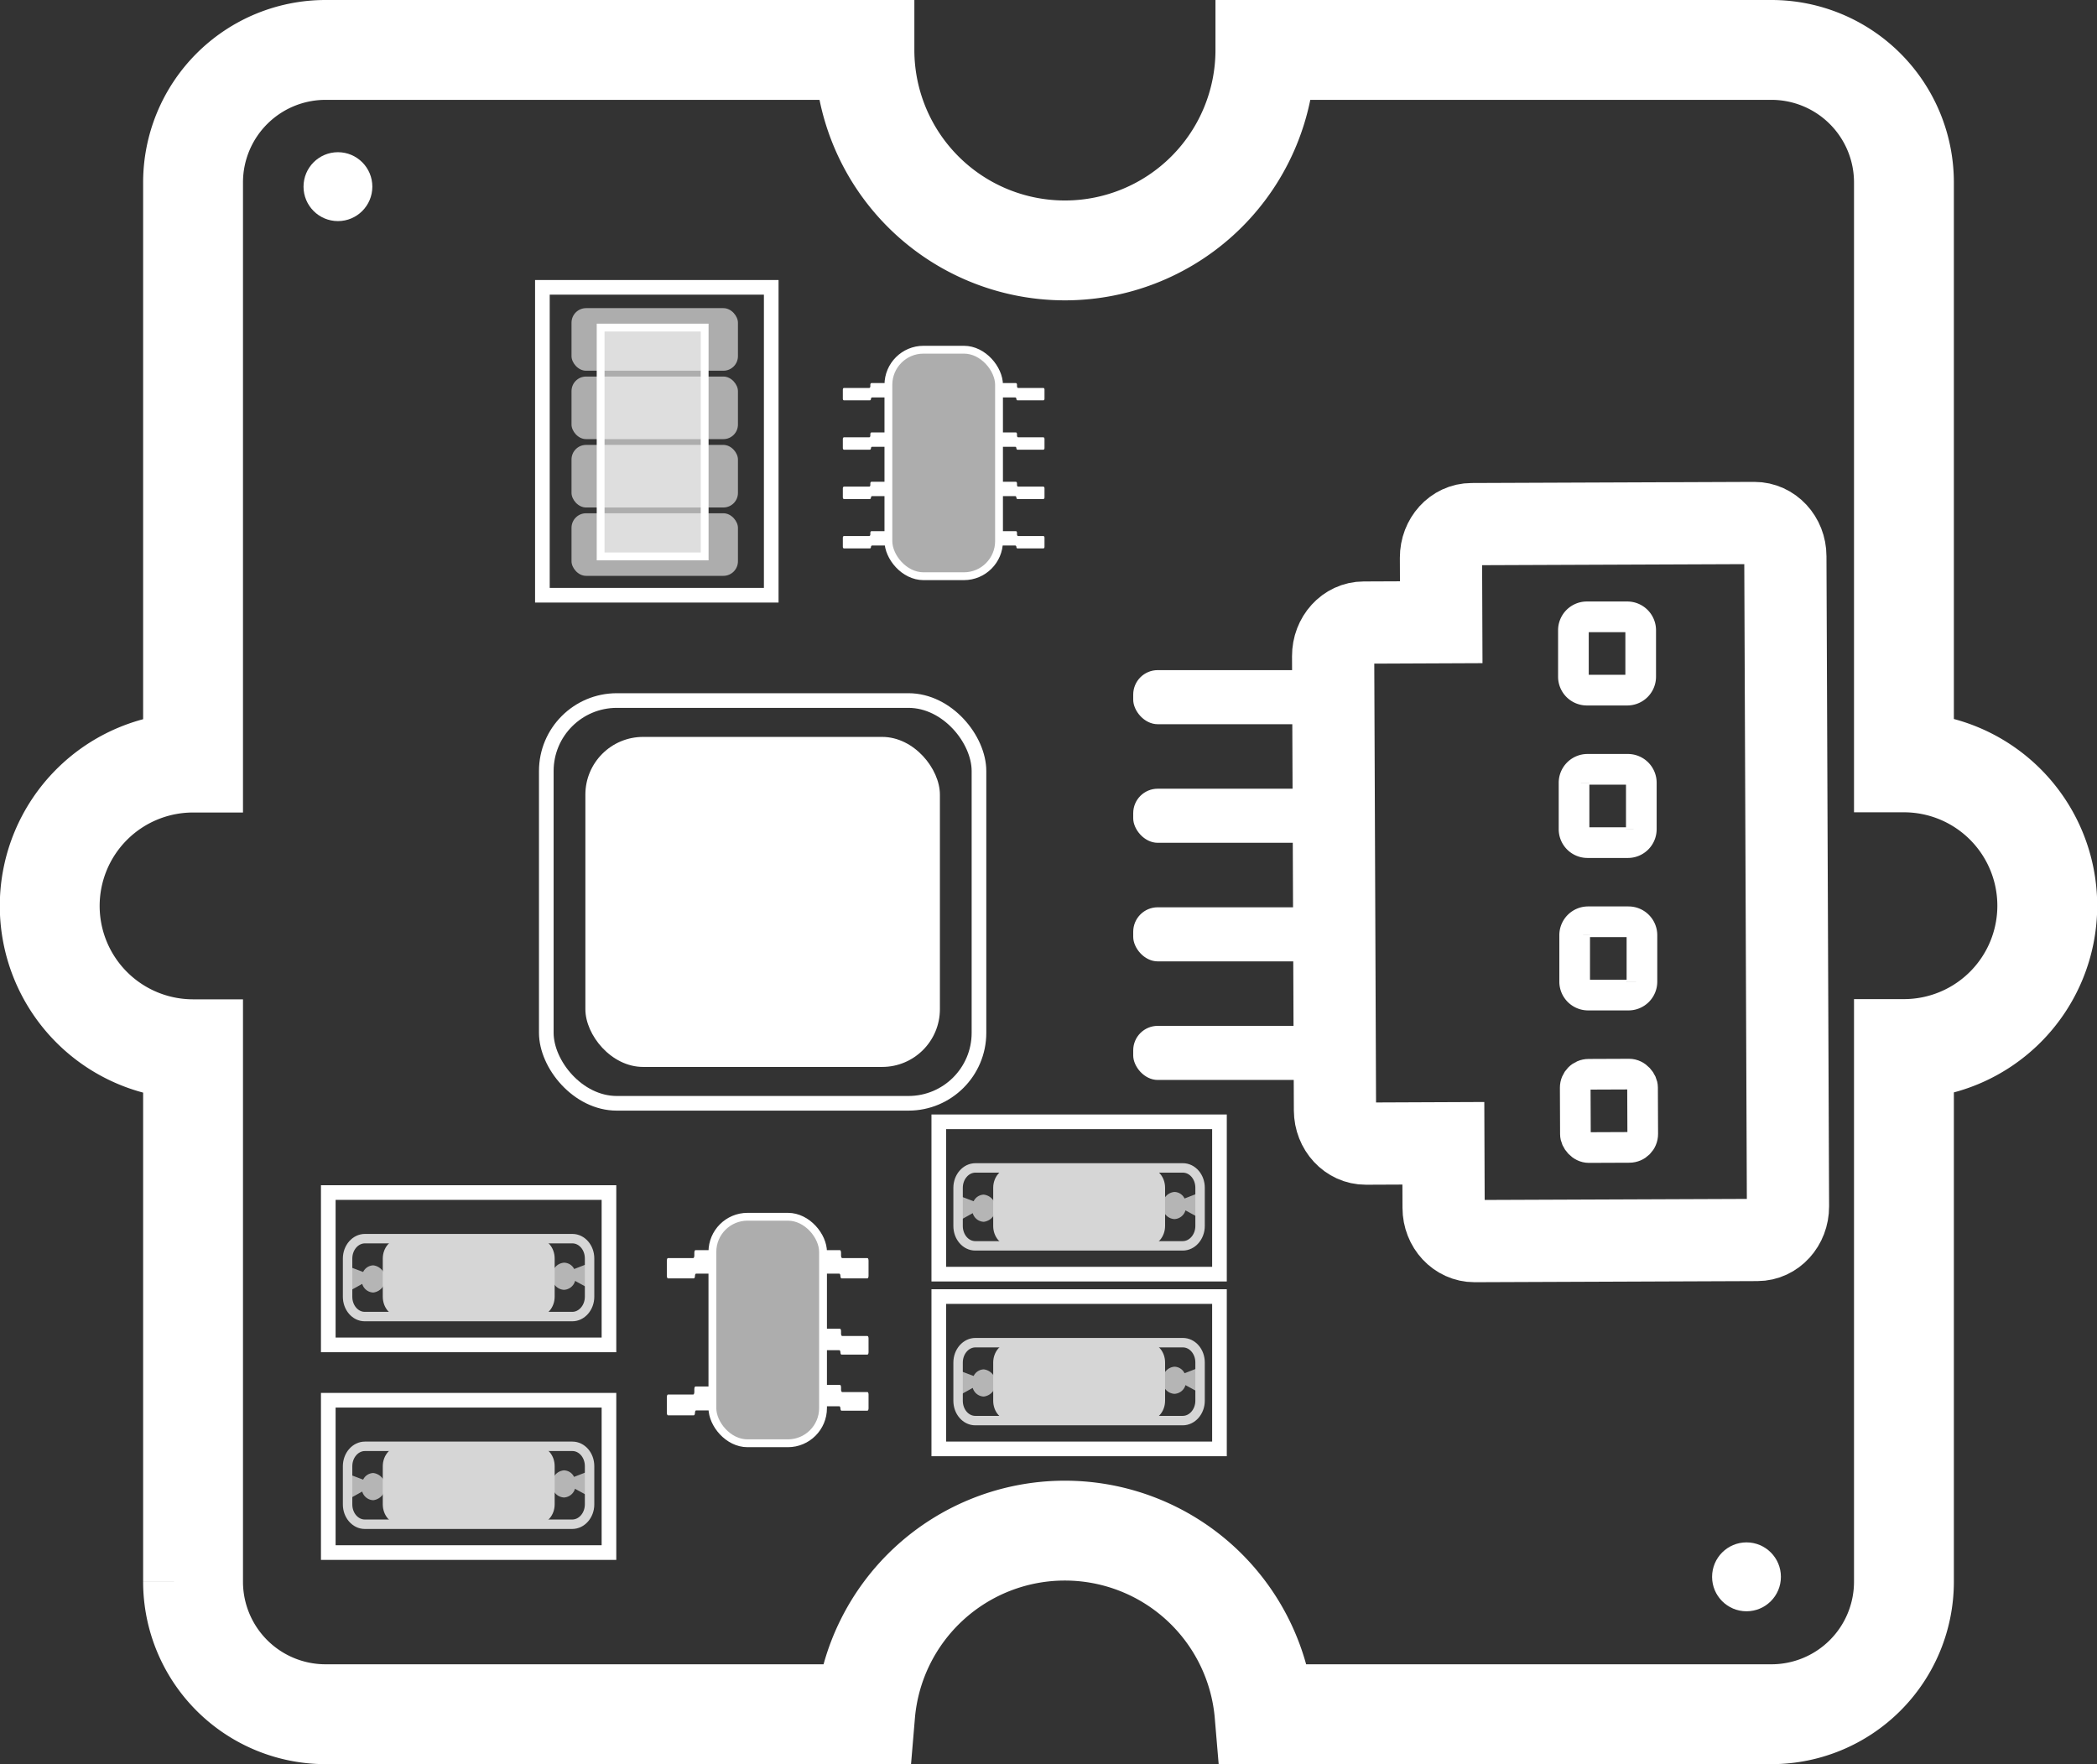 <svg xmlns="http://www.w3.org/2000/svg" viewBox="0 0 504 424"><rect x="0" y="0" width="504" height="424" fill="#333333" stroke="none"/><defs><style>.cls-1,.cls-2,.cls-3,.cls-4,.cls-6,.cls-9{fill:none;stroke:#fff;stroke-miterlimit:10;}.cls-1{stroke-width:24px;}.cls-2{stroke-width:19.76px;}.cls-3{stroke-width:7.37px;}.cls-4{stroke-width:3.52px;}.cls-5{opacity:0.8;}.cls-6{stroke-width:2.27px;}.cls-7,.cls-8{fill:#fff;}.cls-8{opacity:0.6;}.cls-9{stroke-width:1.88px;}</style></defs><title>资源 1</title><g id="图层_2" data-name="图层 2"><g id="图层_1-2" data-name="图层 1"><path class="cls-1" d="M46.4,252.18v128A31.85,31.85,0,0,0,78.23,412h129.7a48.17,48.17,0,0,1,96,0H425.77a31.85,31.85,0,0,0,31.83-31.87v-128a34.45,34.45,0,0,0,0-68.9V43.87A31.85,31.85,0,0,0,425.77,12H304.13a48.18,48.18,0,1,1-96.37,0H78.23A31.85,31.85,0,0,0,46.4,43.87V183.28a34.45,34.45,0,0,0,0,68.9Z"/><path class="cls-2" d="M328.27,274.86l18.63-.08.06,15.51c0,4.44,3.34,8,7.42,8l68-.27c4.08,0,7.37-3.63,7.35-8.07l-.63-156.25c0-4.44-3.34-8-7.42-8l-68,.27c-4.08,0-7.37,3.63-7.35,8.07l.06,15.51-18.63.08c-4.08,0-7.37,3.63-7.35,8.07l.44,109.16C320.87,271.29,324.19,274.88,328.27,274.86Z"/><rect class="cls-3" x="378.62" y="258.17" width="16.18" height="17.61" rx="3.23" ry="3.23" transform="translate(-1.07 1.56) rotate(-0.23)"/><path class="cls-3" d="M381.67,221.54l9.72,0a3.23,3.23,0,0,1,3.24,3.22l0,11.15a3.23,3.23,0,0,1-3.21,3.25l-9.72,0a3.23,3.23,0,0,1-3.24-3.22l0-11.15A3.23,3.23,0,0,1,381.67,221.54Z"/><path class="cls-3" d="M381.52,184.9l9.72,0a3.23,3.23,0,0,1,3.24,3.22l0,11.15a3.23,3.23,0,0,1-3.21,3.25l-9.72,0a3.23,3.23,0,0,1-3.24-3.22l0-11.15A3.23,3.23,0,0,1,381.52,184.9Z"/><path class="cls-3" d="M381.37,148.25l9.72,0a3.23,3.23,0,0,1,3.24,3.22l0,11.15a3.23,3.23,0,0,1-3.21,3.25l-9.72,0a3.23,3.23,0,0,1-3.24-3.22l0-11.15A3.23,3.23,0,0,1,381.37,148.25Z"/><rect class="cls-4" x="78.91" y="336.53" width="67.46" height="36.61" transform="translate(225.27 709.68) rotate(-180)"/><g class="cls-5"><path class="cls-6" d="M83.54,361.56l0-9.17c0-2.64,1.88-4.78,4.17-4.78h49.85c2.3,0,4.15,2.14,4.14,4.78l0,9.17c0,2.64-1.88,4.78-4.17,4.78H87.68C85.39,366.34,83.53,364.2,83.54,361.56Z"/><path class="cls-7" d="M92,361.56l0-9.17c0-2.64,1.88-4.78,4.17-4.78h33c2.3,0,4.15,2.14,4.14,4.78l0,9.17c0,2.64-1.88,4.78-4.17,4.78h-33C93.83,366.34,92,364.2,92,361.56Z"/><g class="cls-5"><path class="cls-7" d="M89.72,360.56a3.29,3.29,0,0,0,0-6.53,2.79,2.79,0,0,0-2.44,1.59l-3.74-1.41.14,6.15,3.38-1.88A2.86,2.86,0,0,0,89.72,360.56Z"/><path class="cls-7" d="M135.56,359.91a3,3,0,0,1-2.85-3.23,3.09,3.09,0,0,1,2.82-3.29,2.76,2.76,0,0,1,2.44,1.57l3.74-1.45-.13,6.15-3.39-1.85A2.9,2.9,0,0,1,135.56,359.91Z"/></g></g><rect class="cls-4" x="78.91" y="286.63" width="67.46" height="36.61" transform="translate(225.27 609.86) rotate(-180)"/><g class="cls-5"><path class="cls-6" d="M83.54,311.65l0-9.17c0-2.64,1.88-4.78,4.17-4.78h49.85c2.3,0,4.15,2.14,4.14,4.78l0,9.17c0,2.64-1.88,4.78-4.17,4.78H87.68C85.39,316.44,83.53,314.29,83.54,311.65Z"/><path class="cls-7" d="M92,311.65l0-9.17c0-2.64,1.88-4.78,4.17-4.78h33c2.3,0,4.15,2.14,4.14,4.78l0,9.17c0,2.64-1.88,4.78-4.17,4.78h-33C93.83,316.44,92,314.29,92,311.65Z"/><g class="cls-5"><path class="cls-7" d="M89.72,310.65a3.29,3.29,0,0,0,0-6.53,2.79,2.79,0,0,0-2.44,1.59l-3.74-1.41.14,6.15,3.38-1.88A2.86,2.86,0,0,0,89.72,310.65Z"/><path class="cls-7" d="M135.56,310a3,3,0,0,1-2.85-3.23,3.09,3.09,0,0,1,2.82-3.29A2.76,2.76,0,0,1,138,305l3.74-1.45-.13,6.15-3.39-1.85A2.9,2.9,0,0,1,135.56,310Z"/></g></g><rect class="cls-4" x="225.63" y="311.63" width="67.46" height="36.61" transform="translate(518.72 659.86) rotate(-180)"/><g class="cls-5"><path class="cls-6" d="M230.27,336.65l0-9.17c0-2.64,1.88-4.78,4.17-4.78h49.85c2.3,0,4.15,2.14,4.14,4.78l0,9.17c0,2.64-1.88,4.78-4.17,4.78H234.41C232.11,341.44,230.26,339.29,230.27,336.65Z"/><path class="cls-7" d="M238.71,336.65l0-9.17c0-2.64,1.88-4.78,4.17-4.78h33c2.3,0,4.15,2.14,4.14,4.78l0,9.17c0,2.64-1.88,4.78-4.17,4.78h-33C240.56,341.44,238.7,339.29,238.71,336.65Z"/><g class="cls-5"><path class="cls-7" d="M236.45,335.65a3.29,3.29,0,0,0,0-6.53,2.79,2.79,0,0,0-2.44,1.59l-3.74-1.41.14,6.15,3.38-1.88A2.86,2.86,0,0,0,236.45,335.65Z"/><path class="cls-7" d="M282.29,335a3,3,0,0,1-2.85-3.23,3.09,3.09,0,0,1,2.82-3.29,2.76,2.76,0,0,1,2.44,1.57l3.74-1.45-.13,6.15-3.39-1.85A2.9,2.9,0,0,1,282.29,335Z"/></g></g><rect class="cls-4" x="225.63" y="269.63" width="67.46" height="36.61" transform="translate(518.72 575.86) rotate(-180)"/><g class="cls-5"><path class="cls-6" d="M230.27,294.65l0-9.17c0-2.64,1.88-4.78,4.17-4.78h49.85c2.3,0,4.15,2.14,4.14,4.78l0,9.17c0,2.64-1.88,4.78-4.17,4.78H234.41C232.11,299.44,230.26,297.29,230.27,294.65Z"/><path class="cls-7" d="M238.71,294.65l0-9.17c0-2.64,1.88-4.78,4.17-4.78h33c2.3,0,4.15,2.14,4.14,4.78l0,9.17c0,2.64-1.88,4.78-4.17,4.78h-33C240.56,299.44,238.7,297.29,238.71,294.65Z"/><g class="cls-5"><path class="cls-7" d="M236.45,293.65a3.29,3.29,0,0,0,0-6.53,2.79,2.79,0,0,0-2.44,1.59l-3.74-1.41.14,6.15,3.38-1.88A2.86,2.86,0,0,0,236.45,293.65Z"/><path class="cls-7" d="M282.29,293a3,3,0,0,1-2.85-3.23,3.09,3.09,0,0,1,2.82-3.29,2.76,2.76,0,0,1,2.44,1.57l3.74-1.45-.13,6.15-3.39-1.85A2.9,2.9,0,0,1,282.29,293Z"/></g></g><rect class="cls-7" x="140.69" y="177.11" width="85.21" height="79.32" rx="13.88" ry="13.88" transform="translate(366.59 433.54) rotate(180)"/><rect class="cls-4" x="131.3" y="168.37" width="103.99" height="96.8" rx="16.94" ry="16.94" transform="translate(366.59 433.54) rotate(180)"/><ellipse class="cls-7" cx="419.76" cy="378.98" rx="8.27" ry="8.28"/><ellipse class="cls-7" cx="81.22" cy="44.86" rx="8.27" ry="8.28"/><rect class="cls-8" x="171.22" y="292.44" width="26.59" height="54.44" rx="8.63" ry="8.63"/><rect class="cls-9" x="171.22" y="292.44" width="26.59" height="54.44" rx="8.44" ry="8.44"/><path class="cls-7" d="M198.07,300.46h3.81c.14,0,.26.28.26.62v.67c0,.34.12.62.26.62h6.09c.14,0,.26.28.26.62v3.64c0,.34-.12.62-.26.62h-6.24c-.14,0-.25-.25-.26-.57h0c0-.32-.12-.57-.26-.57l-3.66,0c-.14,0-.26-.28-.26-.62v-4.41C197.81,300.73,197.92,300.46,198.07,300.46Z"/><path class="cls-7" d="M198.07,319.35h3.81c.14,0,.26.25.26.57v.61c0,.31.12.57.26.57h6.09c.14,0,.26.25.26.57V325c0,.31-.12.57-.26.57h-6.24c-.14,0-.25-.23-.26-.53h0c0-.3-.12-.53-.26-.53l-3.66,0c-.14,0-.26-.25-.26-.57v-4C197.81,319.6,197.92,319.35,198.07,319.35Z"/><path class="cls-7" d="M198.07,332.85h3.81c.14,0,.26.25.26.57V334c0,.31.12.57.26.57h6.09c.14,0,.26.25.26.57v3.34c0,.31-.12.57-.26.57h-6.24c-.14,0-.25-.23-.26-.53h0c0-.3-.12-.53-.26-.53l-3.66,0c-.14,0-.26-.25-.26-.57v-4C197.81,333.1,197.92,332.85,198.07,332.85Z"/><path class="cls-7" d="M170.95,300.46h-3.81c-.14,0-.26.28-.26.62v.67c0,.34-.12.62-.26.62h-6.09c-.14,0-.26.28-.26.62v3.64c0,.34.12.62.26.62h6.24c.14,0,.25-.25.26-.57h0c0-.32.12-.57.26-.57l3.66,0c.14,0,.26-.28.26-.62v-4.41C171.21,300.73,171.09,300.46,170.95,300.46Z"/><path class="cls-7" d="M170.95,333.23h-3.81c-.14,0-.26.28-.26.63v.68c0,.35-.12.63-.26.63h-6.09c-.14,0-.26.28-.26.63v3.73c0,.35.12.63.26.63h6.24c.14,0,.25-.26.26-.59h0c0-.33.12-.59.26-.59l3.66,0c.14,0,.26-.28.26-.63v-4.52C171.21,333.51,171.09,333.23,170.95,333.23Z"/><rect class="cls-8" x="213.52" y="84.05" width="26.59" height="54.44" rx="8.63" ry="8.63"/><rect class="cls-9" x="213.52" y="84.05" width="26.59" height="54.44" rx="8.44" ry="8.44"/><path class="cls-7" d="M240.36,92.07h3.81c.14,0,.26.17.26.38v.41c0,.21.12.38.26.38h6.09c.14,0,.26.17.26.38v2.22c0,.21-.12.38-.26.38h-6.24c-.14,0-.25-.15-.26-.35h0c0-.2-.12-.35-.26-.35h-3.66c-.14,0-.26-.17-.26-.38V92.44C240.1,92.24,240.22,92.07,240.36,92.07Z"/><path class="cls-7" d="M240.36,103.93h3.81c.14,0,.26.17.26.38v.41c0,.21.12.38.26.38h6.09c.14,0,.26.17.26.38v2.22c0,.21-.12.38-.26.38h-6.24c-.14,0-.25-.15-.26-.35h0c0-.2-.12-.35-.26-.35h-3.66c-.14,0-.26-.17-.26-.38v-2.68C240.1,104.1,240.22,103.93,240.36,103.93Z"/><path class="cls-7" d="M240.36,115.79h3.81c.14,0,.26.17.26.38v.41c0,.21.12.38.26.38h6.09c.14,0,.26.17.26.38v2.22c0,.21-.12.38-.26.38h-6.24c-.14,0-.25-.15-.26-.35h0c0-.2-.12-.35-.26-.35h-3.66c-.14,0-.26-.17-.26-.38v-2.68C240.1,116,240.22,115.79,240.36,115.79Z"/><path class="cls-7" d="M240.36,127.66h3.81c.14,0,.26.17.26.38v.41c0,.21.12.38.26.38h6.09c.14,0,.26.17.26.38v2.22c0,.21-.12.38-.26.38h-6.24c-.14,0-.25-.15-.26-.35h0c0-.2-.12-.35-.26-.35h-3.66c-.14,0-.26-.17-.26-.38V128C240.1,127.82,240.22,127.66,240.36,127.66Z"/><path class="cls-7" d="M213.25,92.07h-3.81c-.14,0-.26.17-.26.38v.41c0,.21-.12.38-.26.38h-6.09c-.14,0-.26.17-.26.38v2.22c0,.21.12.38.26.38h6.24c.14,0,.25-.15.26-.35h0c0-.2.12-.35.26-.35h3.66c.14,0,.26-.17.26-.38V92.44C213.5,92.24,213.39,92.07,213.25,92.07Z"/><path class="cls-7" d="M213.25,103.93h-3.81c-.14,0-.26.17-.26.38v.41c0,.21-.12.38-.26.38h-6.09c-.14,0-.26.17-.26.38v2.22c0,.21.12.38.26.38h6.24c.14,0,.25-.15.26-.35h0c0-.2.12-.35.26-.35h3.66c.14,0,.26-.17.26-.38v-2.68C213.5,104.1,213.39,103.93,213.25,103.93Z"/><path class="cls-7" d="M213.25,115.79h-3.81c-.14,0-.26.17-.26.38v.41c0,.21-.12.38-.26.38h-6.09c-.14,0-.26.17-.26.38v2.22c0,.21.12.38.26.38h6.24c.14,0,.25-.15.26-.35h0c0-.2.12-.35.26-.35h3.66c.14,0,.26-.17.26-.38v-2.68C213.5,116,213.39,115.79,213.25,115.79Z"/><path class="cls-7" d="M213.25,127.66h-3.81c-.14,0-.26.17-.26.38v.41c0,.21-.12.38-.26.38h-6.09c-.14,0-.26.17-.26.38v2.22c0,.21.12.38.26.38h6.24c.14,0,.25-.15.26-.35h0c0-.2.12-.35.26-.35h3.66c.14,0,.26-.17.26-.38V128C213.5,127.82,213.39,127.66,213.25,127.66Z"/><rect class="cls-4" x="130.36" y="69.06" width="55" height="74"/><rect class="cls-8" x="137.36" y="74.06" width="40" height="15.04" rx="3.5" ry="3.5"/><rect class="cls-8" x="137.36" y="90.5" width="40" height="15.04" rx="3.5" ry="3.5"/><rect class="cls-8" x="137.36" y="106.93" width="40" height="15.04" rx="3.5" ry="3.5"/><rect class="cls-8" x="137.36" y="123.36" width="40" height="15.04" rx="3.5" ry="3.5"/><rect class="cls-9" x="144.36" y="78.73" width="25" height="55"/><rect class="cls-8" x="144.36" y="78.73" width="25" height="55"/><rect class="cls-7" x="272.36" y="161.06" width="46" height="13" rx="5.89" ry="5.89"/><rect class="cls-7" x="272.36" y="189.56" width="46" height="13" rx="5.89" ry="5.89"/><rect class="cls-7" x="272.36" y="218.06" width="46" height="13" rx="5.89" ry="5.89"/><rect class="cls-7" x="272.36" y="246.56" width="46" height="13" rx="5.89" ry="5.89"/></g></g></svg>